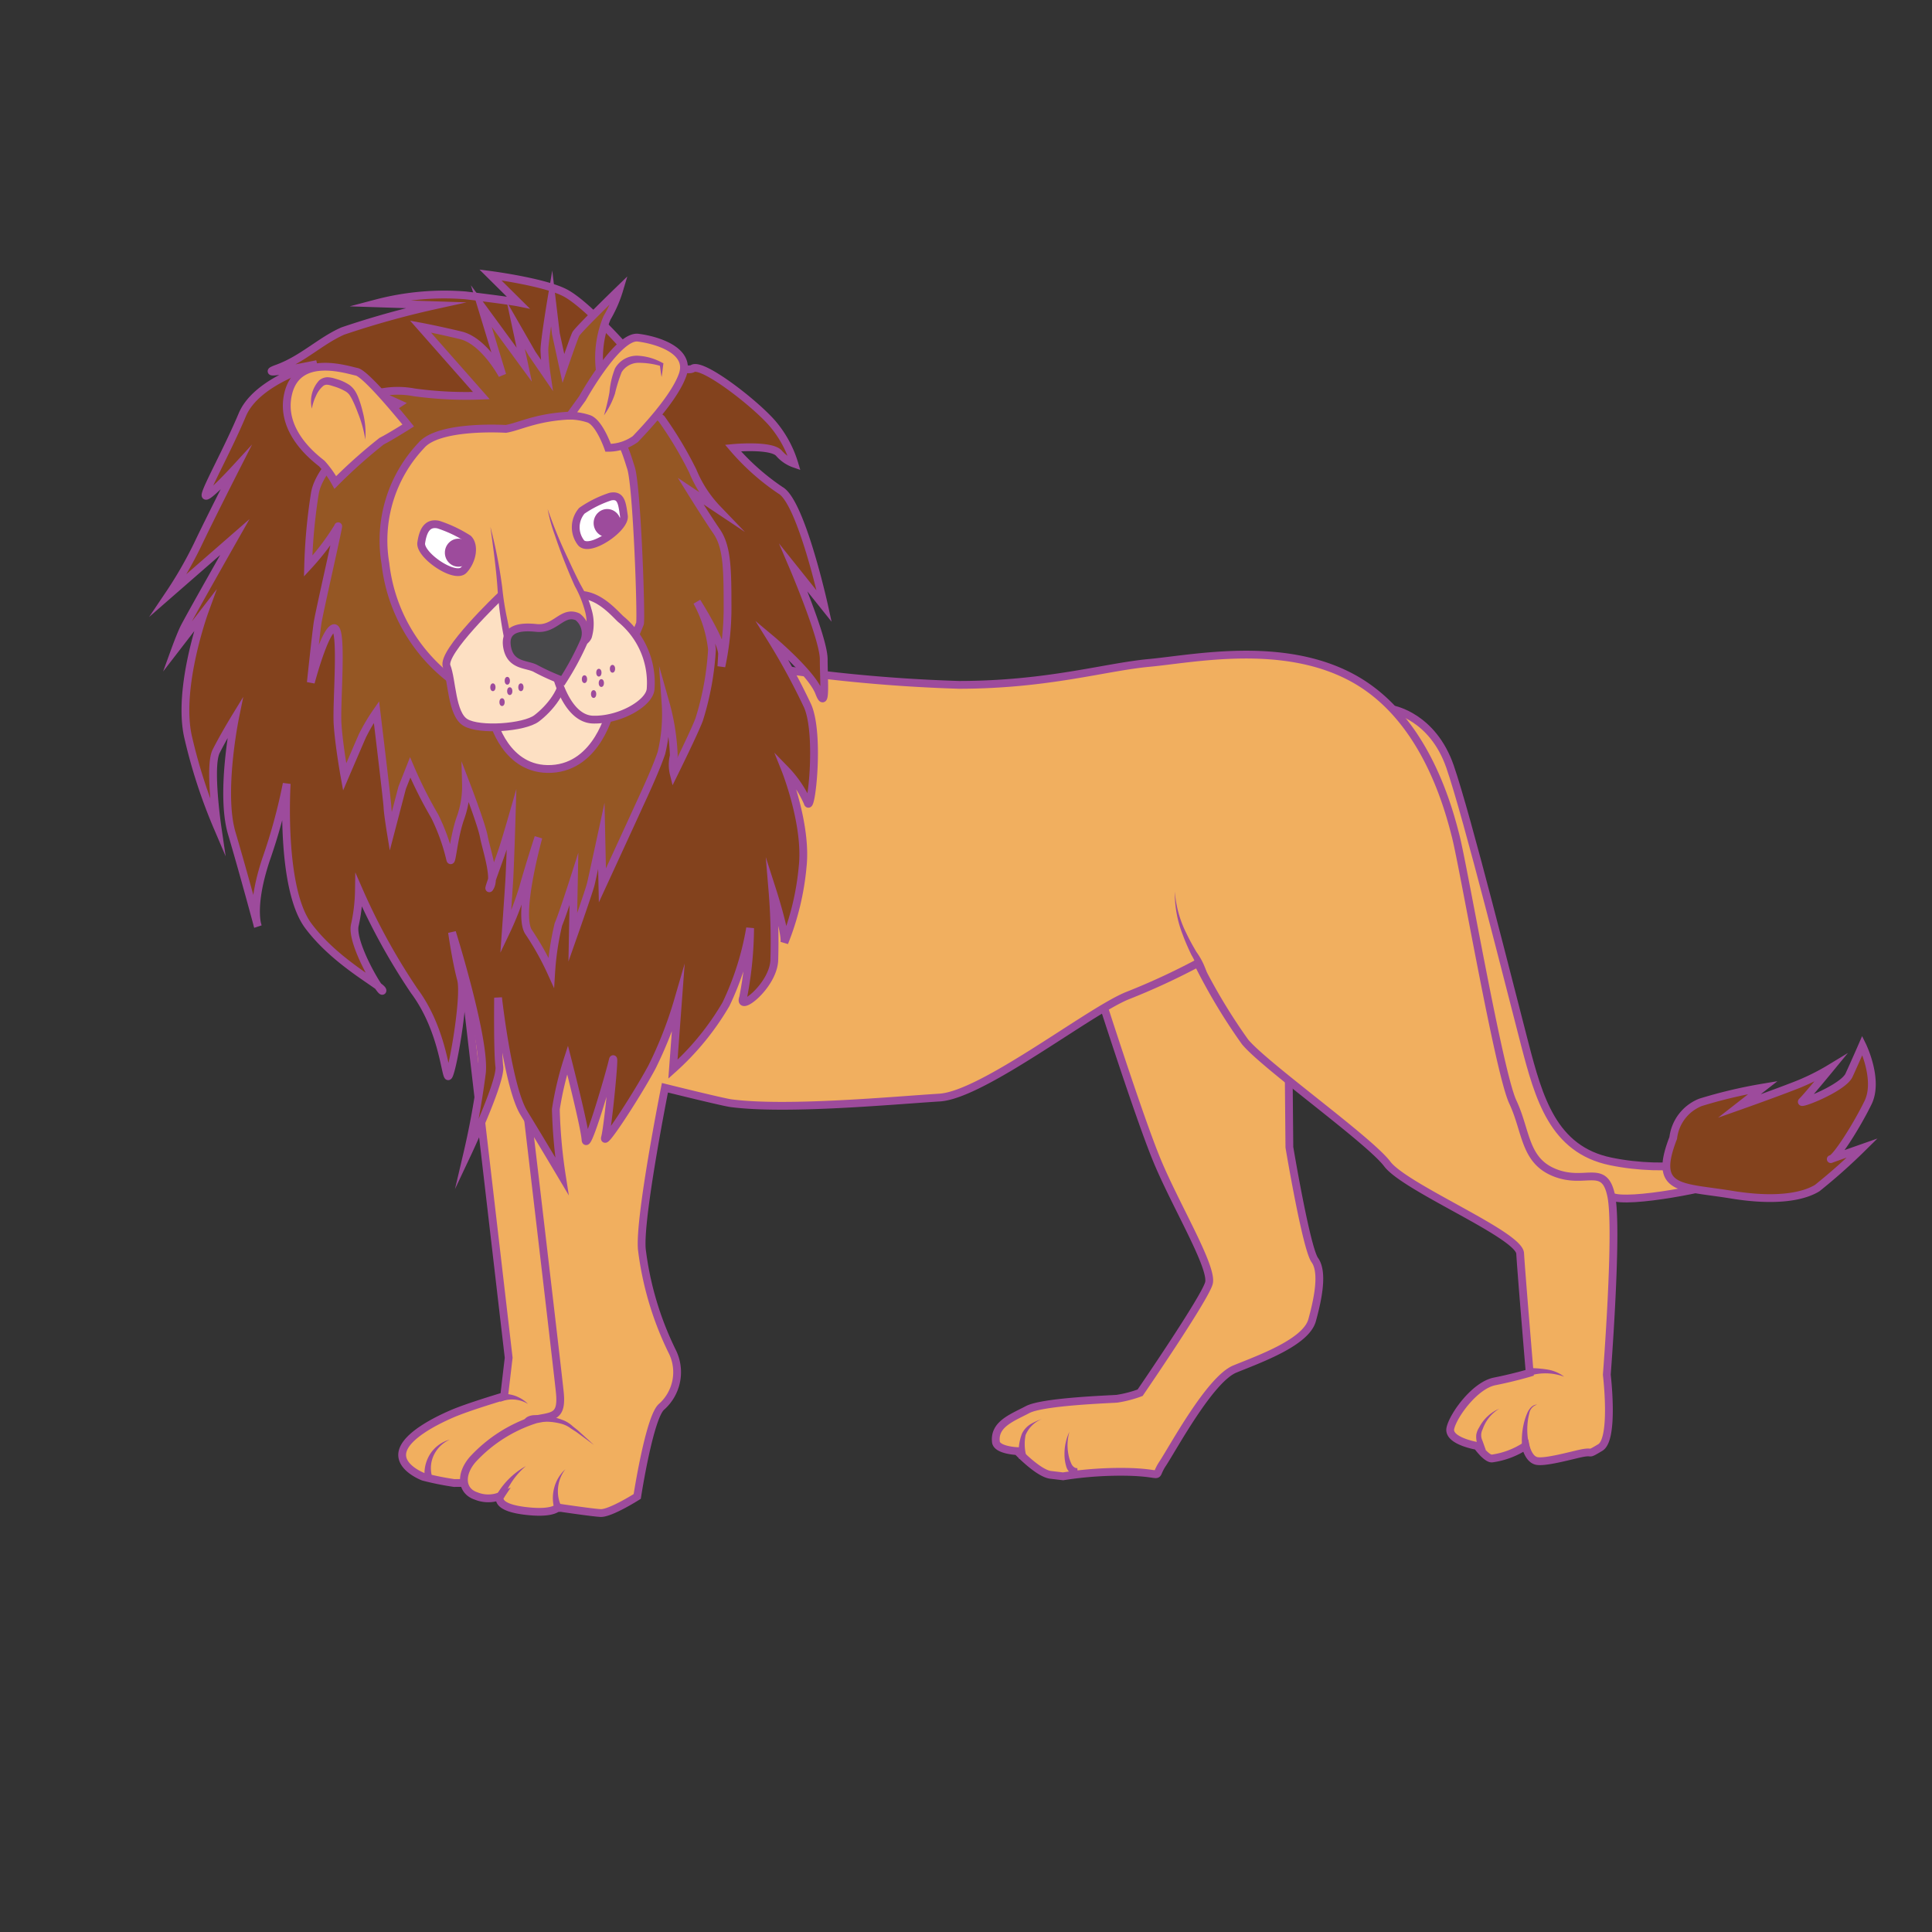 <svg id="word" xmlns="http://www.w3.org/2000/svg" viewBox="0 0 160 160"><rect x="0" y="0" width="160" height="160" fill="#333333" stroke="none"/><defs><style>.cls-1,.cls-7{fill:#f1af5f;}.cls-1,.cls-3,.cls-4,.cls-5,.cls-6,.cls-8{stroke:#9d4b9c;stroke-miterlimit:10;stroke-width:0.645px;}.cls-2{fill:#9d4b9c;}.cls-3{fill:#83421d;}.cls-4{fill:#955724;}.cls-5{fill:#fde0c3;}.cls-6{fill:#fff;}.cls-8{fill:#48484a;}</style></defs><path class="cls-1" d="M115.362,58.752s3.285.571,4.726,4.743,5.014,18.483,6.185,22.968,2.35,8.732,7.107,9.718,9.365.051,10.927-.988,2.455-2.638,3.252-1.5-2.259,3.225-3.906,3.927-8.849,2.12-10.2,1.471-7.217-.334-8.886-5.263-9.556-35.078-9.556-35.078Z"/><path class="cls-1" d="M38.415,80.536l3.711,31.906-.375,3.183s-2.937.867-4.315,1.461-3.8,1.82-4.1,3.139,1.727,2.078,1.727,2.078a24.063,24.063,0,0,0,2.556.515c.393-.015,3.2,0,3.2,0l6.621-4.866,2.451-5.391L46.607,82.408Z"/><path class="cls-2" d="M41.272,115.469a2.86,2.86,0,0,1,2.457.8,2.54,2.54,0,0,0-2.287-.178Z"/><path class="cls-2" d="M35.21,122.607a3.008,3.008,0,0,1,.387-2.151,2.848,2.848,0,0,1,1.657-1.237,2.69,2.69,0,0,0-1.372,1.387,2.524,2.524,0,0,0-.049,1.832Z"/><path class="cls-1" d="M90.776,81.392s3.505,11.031,5.073,14.788,4.624,8.807,4.266,10.093-5.695,9.066-5.695,9.066a9.69,9.69,0,0,1-1.924.5c-.7.051-6.144.235-7.4.9s-2.794,1.2-2.618,2.677c.082.692,1.768.759,1.768.759s1.733,1.843,2.764,1.966l1.031.123a30.43,30.43,0,0,1,5.634-.363c2.914.11,1.752.612,2.615-.692s3.918-6.991,5.975-7.832,5.893-2.2,6.4-4.045.929-3.995.221-4.978-2.105-9.344-2.105-9.344l-.078-8.556-6.029-8.825Z"/><path class="cls-2" d="M89.256,122.221a1.055,1.055,0,0,1-.952-.762,3.45,3.45,0,0,1-.147-1.005,4.265,4.265,0,0,1,.406-1.883,4.084,4.084,0,0,0-.085,1.852,3.09,3.09,0,0,0,.269.842c.119.234.348.352.475.312Z"/><path class="cls-2" d="M84.4,120.826a4.26,4.26,0,0,1,.235-2.1,1.881,1.881,0,0,1,.72-.787,4.822,4.822,0,0,1,.932-.42,2.434,2.434,0,0,0-1.353,1.326,3.841,3.841,0,0,0,.105,1.891Z"/><path class="cls-1" d="M61.665,54.948a130.4,130.4,0,0,0,17.775,1.77c7.354-.011,12.048-1.477,15.73-1.819s11.144-1.918,16.941,1.3,7.77,10.382,8.451,13.074,3.57,19.534,4.721,21.984.939,4.866,3.5,5.871,4.112-.858,4.663,1.968-.377,14.753-.377,14.753.641,5.323-.541,6.029-.46.243-1.6.485c-.835.177-3.048.8-3.711.616s-.875-1.242-.875-1.242a6.713,6.713,0,0,1-2.752,1.046c-.456.081-1.255-1.036-1.255-1.036s-2.45-.406-2.222-1.464,2.016-3.552,3.662-3.88,2.907-.711,2.907-.711-.7-8.329-.79-9.891-9.515-5.425-11.007-7.409-10.15-8.135-11.776-10.109a47.664,47.664,0,0,1-3.91-6.521,56.659,56.659,0,0,1-5.778,2.673c-3.093,1.207-12.032,8.244-15.614,8.461s-12.643,1.077-17.271.466c-.725-.1-5.469-1.279-5.469-1.279s-2.157,10.791-1.911,13.387a26.439,26.439,0,0,0,2.5,8.423,3.831,3.831,0,0,1-.883,4.622c-1,.907-2,7.414-2,7.414s-2.243,1.427-3.054,1.374-3.529-.461-3.529-.461-.361.5-2.3.324c-3.118-.274-2.447-1.276-2.447-1.276a2.672,2.672,0,0,1-2.017,0c-1.241-.416-1.333-1.8-.282-3.018a12.016,12.016,0,0,1,5.229-3.326c1.421-.293,2.2-.174,1.989-2.237s-3.124-26.77-3.124-26.77Z"/><path class="cls-2" d="M43.337,117.717a.81.81,0,0,1,.453-.43,1.421,1.421,0,0,1,.487-.091,7.119,7.119,0,0,1,.829.057,5.362,5.362,0,0,1,1.6.388,2.526,2.526,0,0,1,.691.445c.207.174.429.333.619.516l1.177,1.068-1.279-.944c-.21-.164-.435-.291-.65-.437a2.281,2.281,0,0,0-.675-.348,4.939,4.939,0,0,0-1.509-.2,7.084,7.084,0,0,0-.757.022c-.234.026-.39.128-.382.193Z"/><path class="cls-2" d="M41.16,123.747a6.357,6.357,0,0,1,2.393-2.333,6.03,6.03,0,0,0-1.812,2.614Z"/><path class="cls-2" d="M46.661,124.811a.367.367,0,0,1-.054.234.345.345,0,0,1-.264.16.4.4,0,0,1-.224-.05.468.468,0,0,1-.219-.247l-.058-.247a3.269,3.269,0,0,1,.05-1.43,3.134,3.134,0,0,1,.93-1.555,2.972,2.972,0,0,0-.612,1.609,2.9,2.9,0,0,0,.058.834,2.845,2.845,0,0,0,.117.391l.078.178a.169.169,0,0,0-.064-.092.175.175,0,0,0-.117-.023.292.292,0,0,0-.218.134.284.284,0,0,0-.044.18Z"/><path class="cls-2" d="M126.1,120.19a6.055,6.055,0,0,1,.069-2.183,5.185,5.185,0,0,1,.329-1.027c.148-.316.42-.662.8-.656a.9.9,0,0,0-.645.715,5.008,5.008,0,0,0-.16,1.013,5.581,5.581,0,0,0,.241,1.995Z"/><path class="cls-2" d="M123.108,120.64a.416.416,0,0,1-.311.016.444.444,0,0,1-.184-.126.649.649,0,0,1-.129-.234c-.035-.135-.042-.2-.065-.3l-.113-.558a1.807,1.807,0,0,1-.044-.642,1.632,1.632,0,0,1,.24-.588,3.378,3.378,0,0,1,1.663-1.548,3.218,3.218,0,0,0-1.376,1.7,1.052,1.052,0,0,0-.017.954l.191.535.09.246c.006.011.022.025.014.01.019-.01-.134-.1-.242-.041Z"/><path class="cls-2" d="M126.582,113.3a9.612,9.612,0,0,1,1.543.116,3.063,3.063,0,0,1,1.412.595,4.481,4.481,0,0,0-2.9-.068Z"/><path class="cls-2" d="M99.3,80.64a5.6,5.6,0,0,0-.638-1.569c-.263-.548-.511-1.106-.72-1.679a9.323,9.323,0,0,1-.647-3.564,9.179,9.179,0,0,0,.944,3.44c.253.539.544,1.061.849,1.575a5.859,5.859,0,0,1,.85,1.7Z"/><path class="cls-3" d="M51.5,28.507s-2.95-3.3-4.641-4.224-6.248-1.515-6.248-1.515l2.3,2.28s-.818-.166-4.353-.587a22.084,22.084,0,0,0-7.385.659l4.883.159A72.4,72.4,0,0,0,28.4,27.411c-1.848.806-3.344,2.343-5.428,3.1s3.285-.36,3.285-.36-4.971,1.3-6.191,4.2-2.97,6.029-3.046,6.628,2.5-2.211,2.5-2.211-2.174,4.273-3.174,6.383a33.925,33.925,0,0,1-2.357,4.086l5.46-4.762s-3.94,6.939-4.245,7.595-.684,1.7-.684,1.7l2.427-3.147s-2.292,6.292-1.374,10.389a44.356,44.356,0,0,0,2.436,7.49s-.737-5.028-.111-6.275,1.567-2.785,1.567-2.785S18.2,65.639,19.192,69s2.162,7.719,2.162,7.719-.637-1.6.684-5.558A45.852,45.852,0,0,0,23.744,64.9s-.549,8.636,1.787,11.77,6.193,5,6.143,5.368-2.636-3.9-2.289-5.419a14.214,14.214,0,0,0,.339-2.882A52.354,52.354,0,0,0,34.3,82.056c2.287,3.074,2.546,6.764,2.8,7.065s1.485-6.521,1.079-8.02-.745-3.89-.745-3.89S40.2,86.042,39.91,88.836a65.966,65.966,0,0,1-1.218,6.738s2.819-5.971,2.661-7.236-.105-5.712-.105-5.712.828,7.411,2.131,9.535S46.533,97.4,46.533,97.4a43.011,43.011,0,0,1-.5-5.537,26.826,26.826,0,0,1,.97-4.095s1.407,5.485,1.487,6.61,1.985-5.4,2.246-6.534-.377,5.418-.627,6.349,2.636-3.5,3.882-5.82a33.33,33.33,0,0,0,2.163-5.535l-.424,5.708a22.377,22.377,0,0,0,4.391-5.378,23.714,23.714,0,0,0,2-6.307,30.766,30.766,0,0,1-.578,5.75c-.455,1.289,2.427-.9,2.579-3.029a50.8,50.8,0,0,0-.15-5.818s1.136,3.538.984,4.3a22.255,22.255,0,0,0,1.517-6.3c.379-3.489-1.441-8.037-1.441-8.037a9.392,9.392,0,0,1,1.847,2.728c.276,1.062,1.054-5.613,0-8a54.642,54.642,0,0,0-2.986-5.495s3.322,2.779,3.937,4.385.387-1.044.387-2.752-2.489-7.549-2.489-7.549l2.53,3.165s-1.9-8.654-3.627-9.607a19.473,19.473,0,0,1-3.929-3.5s3.126-.3,3.8.422a2.964,2.964,0,0,0,1.284.879,9.194,9.194,0,0,0-1.668-3.156c-1.29-1.622-5.919-5.241-6.75-4.728S51.5,28.507,51.5,28.507Z"/><path class="cls-4" d="M41.6,31.059s-1.5-2.823-3.444-3.29-3.334-.724-3.334-.724l5.041,5.717a31.672,31.672,0,0,1-5.561-.269,7.249,7.249,0,0,0-3.124.091l1.848.844s-6.432,4.236-6.952,7.443a45.955,45.955,0,0,0-.555,6.015,20.82,20.82,0,0,0,2.469-3.253c.241-.753-1.549,7.027-1.688,7.958s-.56,4.932-.56,4.932,1.141-4.327,1.908-4.5.2,6.133.307,7.905.587,4.418.587,4.418,1.126-2.625,1.469-3.408a15.786,15.786,0,0,1,1.167-1.973s.889,7.339.911,7.881.265,2.029.265,2.029l.952-3.64.664-1.682A35.487,35.487,0,0,0,36,67.59a16.6,16.6,0,0,1,1.289,3.6c.137.414.248-1.714.825-3.394a7.763,7.763,0,0,0,.475-2.887s1.286,3.348,1.48,4.376.987,3.3.546,4.139.768-2.289,1.093-3.337.657-2.2.657-2.2-.111,3.709-.191,5.033-.292,4.3-.292,4.3a26.647,26.647,0,0,0,1.448-3.732c.461-1.682,1.261-4.141,1.261-4.141s-1.8,6.44-.8,7.859a22.917,22.917,0,0,1,1.857,3.325,23.059,23.059,0,0,1,.594-3.969c.353-.823,1.288-3.747,1.288-3.747l-.093,4.818s1.357-3.855,1.49-4.413.873-3.987.873-3.987l.088,4.091s2.749-5.967,2.952-6.422,1.423-3.014,1.938-4.55a13.679,13.679,0,0,0,.34-4.126,18.458,18.458,0,0,1,.683,4.353,3.163,3.163,0,0,0,0,1.517s1.717-3.475,2.1-4.505a23.76,23.76,0,0,0,1.062-5.806,10.5,10.5,0,0,0-1.247-3.946s2.136,3.382,2.081,4.368l-.055.985a23.44,23.44,0,0,0,.51-5.174c0-3.137-.076-4.806-.91-6.019s-2.149-3.331-2.149-3.331l2.225,1.484A10.03,10.03,0,0,1,57.369,39a31.66,31.66,0,0,0-2.588-4.323l-5.124-4.168a8.586,8.586,0,0,1,.61-4.179,10.6,10.6,0,0,0,1.023-2.346s-3.435,3.33-3.606,3.684-1.026,2.841-1.026,2.841l-.623-2.878-.354-2.965s-.6,3.558-.595,4.359a19.517,19.517,0,0,0,.192,2.035l-1.212-1.768-1.35-2.351.7,3.261-3.554-4.853Z"/><path class="cls-1" d="M41.89,35.519s-5.558-.36-7.01,1.379a11.453,11.453,0,0,0-2.964,9.756,14.053,14.053,0,0,0,5.532,9.688c1.947,1.237,11.965.952,13.084-.273A17.869,17.869,0,0,0,53,51.644c.13-.405-.242-11.36-.746-12.9s-1.168-4.365-4.411-4.342S43.082,35.325,41.89,35.519Z"/><path class="cls-1" d="M48.233,32.991s2.914-5.243,4.61-5.027,4.369,1.106,3.695,3.057-3.273,4.658-3.928,5.348a3.861,3.861,0,0,1-2.246.716s-.734-2.133-1.629-2.408A5.276,5.276,0,0,0,47.2,34.42Z"/><path class="cls-1" d="M33.807,35.236s-3.429-4.277-4.267-4.447-4.815-1.513-5.652,1.726,2.338,5.517,2.766,5.877a8.4,8.4,0,0,1,1.115,1.565,42.827,42.827,0,0,1,3.839-3.423C32.313,36.18,33.807,35.236,33.807,35.236Z"/><path class="cls-5" d="M40.819,59.6s1.035,4.282,4.862,4.078,4.863-4.852,4.863-4.852l-2.7-3.065Z"/><path class="cls-6" d="M38.784,44.623A10.779,10.779,0,0,0,36.3,43.444c-.915-.189-1.268.5-1.416,1.513S37.685,48,38.415,47.2,39.321,45.159,38.784,44.623Z"/><path class="cls-2" d="M25.826,33.841a2.573,2.573,0,0,1,.6-2.332,1.09,1.09,0,0,1,.722-.268,2.505,2.505,0,0,1,.649.131,3.866,3.866,0,0,1,1.136.506,1.937,1.937,0,0,1,.473.5,3.323,3.323,0,0,1,.276.563,8.666,8.666,0,0,1,.35,1.135,6.965,6.965,0,0,1,.223,2.328,10.187,10.187,0,0,0-.616-2.209,10.823,10.823,0,0,0-.439-1.039,3.928,3.928,0,0,0-.264-.461,1.16,1.16,0,0,0-.35-.3,4.459,4.459,0,0,0-.982-.409c-.38-.125-.609-.189-.829-.03a2.247,2.247,0,0,0-.6.815A4.044,4.044,0,0,0,25.826,33.841Z"/><path class="cls-2" d="M54.79,31.221c-.071-.348-.1-.7-.156-1.044l.1.138a6.6,6.6,0,0,0-1.86-.269,1.657,1.657,0,0,0-1.384.763,12.622,12.622,0,0,0-.563,1.8,6.682,6.682,0,0,1-.909,1.79,17.659,17.659,0,0,0,.455-1.906,6.886,6.886,0,0,1,.464-1.993,2.083,2.083,0,0,1,1.921-1.038,4.684,4.684,0,0,1,1.973.571l.111.052-.012.087C54.883,30.523,54.855,30.872,54.79,31.221Z"/><path class="cls-3" d="M138.57,94.24a3.62,3.62,0,0,1,2.259-2.948A39.9,39.9,0,0,1,146,90.068L144.039,91.6s2.645-.933,4.5-1.652a18.68,18.68,0,0,0,3.048-1.488s-1.952,2.376-2.341,2.748,3.384-1.079,3.883-2.165,1.1-2.468,1.1-2.468,1.4,2.844.474,4.741-2.586,4.511-3.041,4.663,2.567-.91,2.567-.91a47.907,47.907,0,0,1-3.728,3.317c-.843.524-2.879,1.24-7.1.55S136.855,98.642,138.57,94.24Z"/><path class="cls-5" d="M41.41,49.389s-4.879,4.633-4.42,5.793.392,3.937,1.55,4.646,4.878.436,5.9-.336,2.4-2.371,2.169-3.735S41.41,49.389,41.41,49.389Z"/><path class="cls-5" d="M47.406,49.33l-1.371,6.427s.84,3.788,3.088,3.839,4.667-1.376,4.758-2.529a6.819,6.819,0,0,0-2.487-5.807C50.741,50.638,49.273,48.892,47.406,49.33Z"/><path class="cls-7" d="M40.613,43.633s.689,3.48.8,5.225a41.886,41.886,0,0,0,.818,4.875s5.244-.149,6.135-.616.492-2.835-.209-4.041a42.01,42.01,0,0,1-2.8-6.919"/><path class="cls-2" d="M40.613,43.633a40.193,40.193,0,0,1,.982,5.039,23.172,23.172,0,0,0,.39,2.506c.167.831.333,1.667.526,2.49l-.291-.225c1.489-.06,2.986-.158,4.458-.312.368-.037.732-.086,1.084-.152a2.857,2.857,0,0,0,.459-.131.6.6,0,0,0,.227-.27,3.636,3.636,0,0,0-.02-2.025,9.046,9.046,0,0,0-.827-2.021c-.313-.69-.6-1.385-.875-2.084s-.533-1.405-.772-2.118a13.214,13.214,0,0,1-.6-2.173,38.33,38.33,0,0,0,1.706,4.148c.31.68.629,1.357.968,2.016l.544.992a6.121,6.121,0,0,1,.4,1.1A4.1,4.1,0,0,1,49,52.82a1.187,1.187,0,0,1-.493.567,3.1,3.1,0,0,1-.613.2c-.384.078-.762.135-1.139.18-1.509.171-3.008.215-4.514.26l-.242.007-.049-.233A31.475,31.475,0,0,1,41.2,48.7C41.082,47.02,40.841,45.323,40.613,43.633Z"/><path class="cls-8" d="M47.841,51.087a1.714,1.714,0,0,1,.522,2.03,23.333,23.333,0,0,1-1.756,3.261,19.188,19.188,0,0,1-2.206-.992c-.7-.418-2.075-.188-2.389-1.715-.377-1.832,1.428-1.766,2.427-1.666C46,52.162,46.579,50.51,47.841,51.087Z"/><path class="cls-6" d="M48.186,42.3a9.2,9.2,0,0,1,2.364-1.173c.915-.189.97.586,1.119,1.595s-2.8,3.038-3.536,2.242A2.091,2.091,0,0,1,48.186,42.3Z"/><ellipse class="cls-2" cx="40.819" cy="56.916" rx="0.217" ry="0.322"/><ellipse class="cls-2" cx="42.012" cy="56.378" rx="0.217" ry="0.322"/><ellipse class="cls-2" cx="41.577" cy="58.148" rx="0.217" ry="0.322"/><ellipse class="cls-2" cx="43.139" cy="56.916" rx="0.217" ry="0.322"/><ellipse class="cls-2" cx="42.216" cy="57.238" rx="0.217" ry="0.322"/><ellipse class="cls-2" cx="48.403" cy="56.246" rx="0.217" ry="0.322"/><ellipse class="cls-2" cx="49.596" cy="55.708" rx="0.217" ry="0.322"/><ellipse class="cls-2" cx="49.161" cy="57.478" rx="0.217" ry="0.322"/><ellipse class="cls-2" cx="50.723" cy="55.386" rx="0.217" ry="0.322"/><ellipse class="cls-2" cx="49.8" cy="56.568" rx="0.217" ry="0.322"/><ellipse class="cls-2" cx="50.288" cy="43.317" rx="1.127" ry="1.161"/><ellipse class="cls-2" cx="37.969" cy="45.771" rx="1.127" ry="1.161"/></svg>